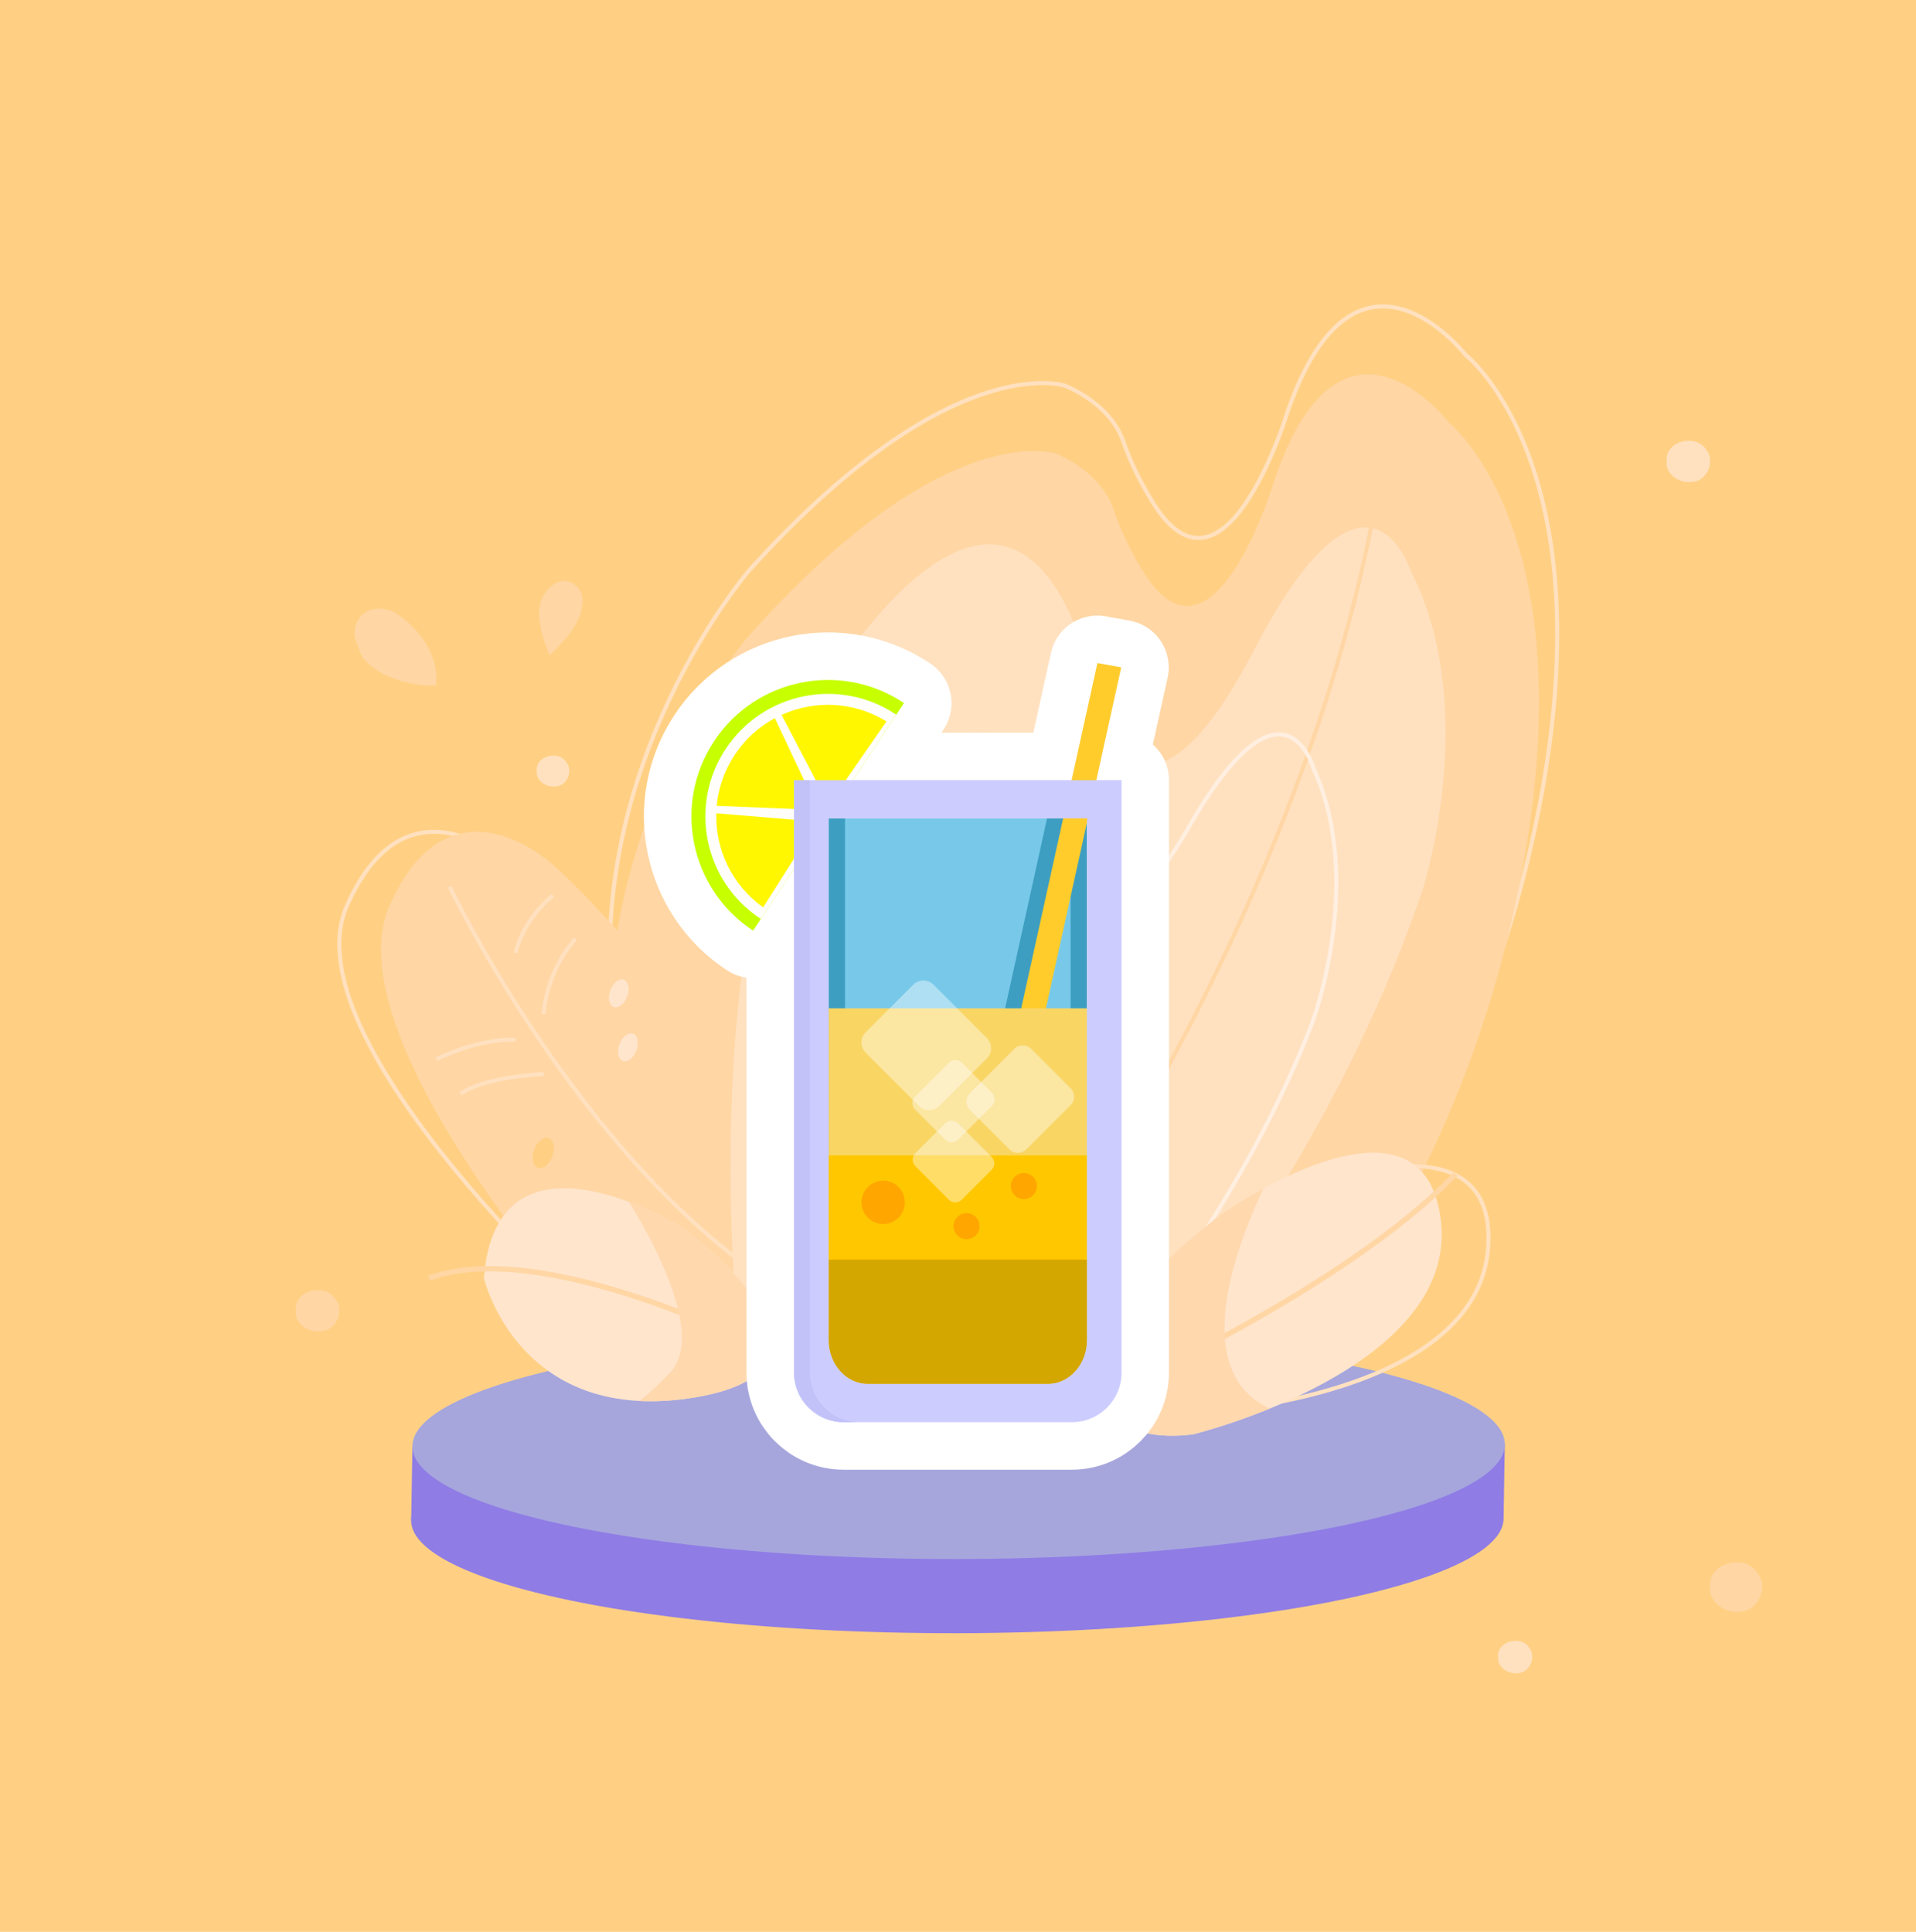 <?xml version="1.0" encoding="utf-8"?>
<!-- Generator: Adobe Illustrator 23.0.0, SVG Export Plug-In . SVG Version: 6.00 Build 0)  -->
<svg version="1.1" xmlns="http://www.w3.org/2000/svg" xmlns:xlink="http://www.w3.org/1999/xlink" x="0px" y="0px"
	 viewBox="0 0 360 363" style="enable-background:new 0 0 360 363;" xml:space="preserve">
<style type="text/css">
	.st0{fill:#FFD084;}
	.st1{fill:none;stroke:#FFE1C0;stroke-width:0.757;stroke-miterlimit:10;}
	.st2{fill:#FFD6A4;}
	.st3{fill:none;stroke:#FFE1C0;stroke-width:0.75;stroke-miterlimit:10;}
	.st4{fill:#FFE1C0;}
	.st5{fill:none;stroke:#FFD6A4;stroke-width:0.75;stroke-miterlimit:10;}
	.st6{fill:none;stroke:#FFEFE1;stroke-width:0.748;stroke-miterlimit:10;}
	.st7{fill:#8F7CE5;}
	.st8{fill:#A6A6DD;}
	.st9{fill:#FFE5CC;}
	.st10{fill:none;stroke:#FFD6A4;stroke-miterlimit:10;}
	.st11{clip-path:url(#SVGID_2_);fill:#FFD8AE;}
	.st12{clip-path:url(#SVGID_4_);fill:#FFD8AE;}
	.st13{fill:#EBEBFC;stroke:#FFFFFF;stroke-width:17.859;stroke-linejoin:round;stroke-miterlimit:10;}
	.st14{fill:#C7FF00;stroke:#FFFFFF;stroke-width:17.859;stroke-linejoin:round;stroke-miterlimit:10;}
	.st15{fill:#FFFEFA;stroke:#FFFFFF;stroke-width:17.859;stroke-linejoin:round;stroke-miterlimit:10;}
	.st16{fill:#FFF700;stroke:#FFFFFF;stroke-width:17.859;stroke-linejoin:round;stroke-miterlimit:10;}
	.st17{fill:#3D9EC1;}
	.st18{fill:#78C9E9;}
	.st19{fill:#FFCC2C;}
	.st20{fill:#F9D564;}
	.st21{fill:#FFC700;}
	.st22{fill:#D3A600;}
	.st23{opacity:0.4;fill:#FFFFFF;}
	.st24{fill:#FFA600;}
	.st25{fill:#C7FF00;}
	.st26{fill:#FFFEFA;}
	.st27{fill:#FFF700;}
	.st28{fill:#CCCCFF;}
	.st29{fill:#C2C2F9;}
</style>
<g id="fondo">
	<g id="Rectángulo_556">
		<rect y="-0.14" class="st0" width="360" height="363.28"/>
		<rect x="0.5" y="0.4" class="st0" width="359" height="362.19"/>
	</g>
	<path class="st1" d="M228.09,263.29c0,0,43.95-35.13,59.71-104.93c15.76-69.8-12.42-91.67-12.42-91.67s-20.54-26.38-33.44,10.62
		c0,0-11.15,37.16-24.36,18.58c0,0-3.98-5.62-6.53-12.96c-2.55-7.34-10.99-10.46-10.99-10.46s-21.42-7.34-59.39,34.82
		c0,0-30.89,35.91-25.48,83.07c5.41,47.16,10.51,56.84,10.51,56.84L228.09,263.29z"/>
	<path class="st2" d="M225.9,276.06c0,0,43.1-35.13,58.56-104.93s-12.18-91.67-12.18-91.67s-20.14-26.38-32.79,10.62
		c0,0-10.93,37.16-23.89,18.58c0,0-3.9-5.62-6.4-12.96c-2.5-7.34-10.77-10.46-10.77-10.46s-21-7.34-58.24,34.82
		c0,0-30.29,35.91-24.98,83.07c5.31,47.16,10.31,56.84,10.31,56.84L225.9,276.06z"/>
	<path class="st3" d="M114.92,250.56c0,0-61.21-54.38-49.73-80.38s30.92-7.5,30.92-7.5s25.74,22.64,47.94,63.87L114.92,250.56z"/>
	<path class="st2" d="M115.82,254.74c0,0-54.11-58.56-42.63-84.56s30.92-7.5,30.92-7.5s25.74,22.64,47.94,63.87L115.82,254.74z"/>
	<path class="st4" d="M206.38,269.97c0,0,41.28-44.47,60.9-102.75c0,0,11.09-34.04-2.26-60.04c0,0-8.2-25.76-29.28,14.76
		s-29.36,11.95-29.36,11.95s-8.12-59.49-43.96-15.22s-22.88,140.07-22.88,140.07L206.38,269.97z"/>
	<path class="st5" d="M191.09,246.3c0,0,54.35-73,68.03-155.44"/>
	<path class="st6" d="M195.3,270.97c0,0,33.9-33.63,51.3-78.9c0,0,9.87-26.45,0.31-47.41c0,0-5.53-20.59-23.46,10.62
		s-23.42,8.4-23.42,8.4s-4.3-47.18-33.92-13.52S143.31,259.8,143.31,259.8L195.3,270.97z"/>
	<g>
		
			<ellipse transform="matrix(1 -1.876257e-03 1.876257e-03 1 -0.535 0.338)" class="st7" cx="179.88" cy="285.51" rx="102.63" ry="21.37"/>
		<polygon class="st7" points="282.51,285.31 282.74,271.39 77.49,271.78 77.26,285.7 		"/>
		
			<ellipse transform="matrix(1 -1.876257e-03 1.876257e-03 1 -0.509 0.338)" class="st8" cx="180.12" cy="271.58" rx="102.63" ry="21.37"/>
	</g>
	<path class="st3" d="M239.72,225.43c0,0,41.81-19.06,39.89,8.95s-52.97,30.93-52.97,30.93s-15.52-0.28-14.51-10.31
		C213.15,244.99,218.53,235.95,239.72,225.43z"/>
	<path class="st9" d="M229.87,227.88c0,0,37.63-26.37,40.86,1.51c3.23,27.89-46.43,40.09-46.43,40.09s-15.31,2.56-16.14-7.48
		C207.32,251.96,210.96,242.09,229.87,227.88z"/>
	<path class="st10" d="M208.16,262c0,0,44.37-19.59,65.33-41.4"/>
	<g>
		<defs>
			<path id="SVGID_1_" d="M229.87,227.88c0,0,37.63-26.37,40.86,1.51c3.23,27.89-46.43,40.09-46.43,40.09s-15.31,2.56-16.14-7.48
				C207.32,251.96,210.96,242.09,229.87,227.88z"/>
		</defs>
		<clipPath id="SVGID_2_">
			<use xlink:href="#SVGID_1_"  style="overflow:visible;"/>
		</clipPath>
		<path class="st11" d="M240.93,216.47c0,0-27.33,46.61,4.77,50.04c21.51,2.3-22.88,11.47-22.88,11.47l-20.33-4.59l-1.26-29.05
			l20.04-22.86L240.93,216.47z"/>
	</g>
	<g>
		<path class="st9" d="M128.22,230.7c0,0-34.92-21.87-37.3,9.46c0,0,6.53,28.07,39.88,22.37S128.22,230.7,128.22,230.7z"/>
	</g>
	<path class="st10" d="M142.99,253.29c0,0-40.86-21.01-62.36-13.12"/>
	<g>
		<defs>
			<path id="SVGID_3_" d="M128.22,230.7c0,0-34.92-21.87-37.3,9.46c0,0,6.53,28.07,39.88,22.37S128.22,230.7,128.22,230.7z"/>
		</defs>
		<clipPath id="SVGID_4_">
			<use xlink:href="#SVGID_3_"  style="overflow:visible;"/>
		</clipPath>
		<path class="st12" d="M124.11,223.27h-3.96h-3.6c0,0,17.64,25.99,9.36,34.63c-8.28,8.64-9.36,6.66-9.36,6.66l19.62,1.8l15.87-7.2
			l1.23-14.34l-16-11.87L124.11,223.27z"/>
	</g>
	<path class="st3" d="M84.49,166.62c0,0,21.56,45.33,54.64,70.39"/>
	<path class="st3" d="M103.9,168.26c0,0-5.38,4.01-7.03,10.8"/>
	<path class="st3" d="M108.15,176.42c0,0-5.28,5.28-6,14.16"/>
	<path class="st3" d="M96.87,195.38c0,0-6.26-0.51-14.88,3.65"/>
	<path class="st3" d="M102.15,201.82c0,0-10.93,0.42-15.6,3.7"/>
	<path class="st2" d="M109.46,112.71c0.11,4.02-3.42,7.77-6.2,10.45c-0.99-2.43-1.86-5.01-1.96-7.63c-0.08-1.99,0.66-3.98,2.15-5.31
		c0.48-0.42,1.02-0.76,1.68-0.9c0.36-0.14,0.73-0.18,1.09-0.15C108.03,109.31,109.42,110.9,109.46,112.71z"/>
	<path class="st2" d="M81.91,128.79c-3.13,0.34-9.01-1.11-11.62-3.25c-2.28-1.66-2.35-2.23-3.36-4.91
		c-1.04-2.74,0.64-5.88,3.55-6.22c1.5-0.17,3.06,0.17,4.32,1.09C79.06,118.44,82.58,123.4,81.91,128.79z"/>
	<path class="st4" d="M105.58,147.42c-1.93,1.07-4.96-0.2-4.73-2.63c-0.17-2.84,4.14-3.82,5.55-1.58
		C107.46,144.5,106.93,146.55,105.58,147.42z"/>
	<path class="st4" d="M319.47,90.09c-2.57,1.42-6.63-0.27-6.32-3.51c-0.23-3.8,5.53-5.1,7.42-2.11
		C321.98,86.2,321.27,88.93,319.47,90.09z"/>
	<path class="st2" d="M328.87,302.27c-3.08,1.7-7.93-0.33-7.56-4.2c-0.28-4.55,6.62-6.11,8.88-2.52
		C331.87,297.61,331.02,300.88,328.87,302.27z"/>
	<path class="st4" d="M286.44,314.01c-2.02,1.12-5.2-0.21-4.96-2.75c-0.18-2.98,4.34-4.01,5.83-1.66
		C288.41,310.95,287.85,313.1,286.44,314.01z"/>
	<path class="st2" d="M61.9,249.68c-2.57,1.42-6.63-0.27-6.32-3.51c-0.23-3.8,5.53-5.1,7.42-2.11
		C64.41,245.78,63.71,248.52,61.9,249.68z"/>
	
		<ellipse transform="matrix(0.351 -0.936 0.936 0.351 -99.158 230.057)" class="st9" cx="116.32" cy="186.53" rx="2.74" ry="1.69"/>
	
		<ellipse transform="matrix(0.351 -0.936 0.936 0.351 -107.517 238.255)" class="st9" cx="118.05" cy="196.66" rx="2.74" ry="1.69"/>
	
		<ellipse transform="matrix(0.351 -0.936 0.936 0.351 -136.428 236.257)" class="st0" cx="102.15" cy="216.51" rx="2.97" ry="1.83"/>
</g>
<g id="Capa_5">
	<g>
		<g>
			<path class="st13" d="M205.99,146.59l4.68-21.18l-4.48-0.81l-4.86,22h-49.16h-2.99V257.9c0,5.16,4.18,9.33,9.33,9.33h2.98h39.89
				c5.15,0,9.33-4.18,9.33-9.33V146.59H205.99z M196.88,260.04h-33.83c-4.07,0-7.36-3.68-7.36-8.22v-98.05h44.07l-12.52,56.69
				c-0.22,1.24,0.6,2.42,1.83,2.64c1.24,0.23,2.42-0.59,2.64-1.83l12.53-56.76v97.31C204.24,256.36,200.95,260.04,196.88,260.04z"/>
			<g>
				<path class="st14" d="M141.5,174.86c-0.04-0.02-0.07-0.05-0.11-0.07c-11.8-7.83-15.03-23.75-7.2-35.55
					c7.83-11.8,23.75-15.03,35.55-7.2c0.04,0.02,0.07,0.05,0.11,0.08L141.5,174.86z"/>
				<path class="st15" d="M142.95,172.67c-0.04-0.02-0.07-0.05-0.11-0.07c-10.6-7.03-13.49-21.32-6.46-31.92
					c7.03-10.59,21.32-13.49,31.91-6.46c0.04,0.02,0.07,0.05,0.11,0.07L142.95,172.67z"/>
				<g>
					<path class="st16" d="M155.7,151.22l-8.85-16.89c6.18-2.81,13.56-2.57,19.71,1.23L155.7,151.22z"/>
					<path class="st16" d="M153.73,152.2l-19.07-0.78c0.32-3.33,1.43-6.63,3.4-9.61c1.98-2.98,4.59-5.29,7.53-6.87L153.73,152.2z"/>
					<path class="st16" d="M143.39,170.5c-5.89-4.19-8.99-10.9-8.8-17.68l19,1.58L143.39,170.5z"/>
				</g>
			</g>
			<path class="st17" d="M155.69,153.77v98.05c0,4.54,3.3,8.22,7.36,8.22h33.83c4.06,0,7.36-3.68,7.36-8.22v-98.05H155.69z"/>
			<path class="st18" d="M158.77,153.77v98.05c0,4.54,2.88,8.22,6.43,8.22h29.53c3.55,0,6.43-3.68,6.43-8.22v-98.05H158.77z"/>
			<path class="st17" d="M201.16,153.77h-4.43l-12.64,57.26c-0.22,1.24,0.6,2.42,1.83,2.64c1.24,0.22,2.42-0.59,2.64-1.83
				l12.6-57.08V153.77z"/>
			<path class="st19" d="M206.2,124.59l-18.96,85.87c-0.22,1.24,0.6,2.42,1.83,2.64c1.24,0.23,2.42-0.59,2.64-1.83l18.96-85.87
				L206.2,124.59z"/>
			<path class="st20" d="M155.69,189.47v62.36c0,4.54,3.3,8.22,7.36,8.22h33.83c4.06,0,7.36-3.68,7.36-8.22v-62.36H155.69z"/>
			<path class="st21" d="M155.69,217.09v34.73c0,4.54,3.3,8.22,7.36,8.22h33.83c4.06,0,7.36-3.68,7.36-8.22v-34.73H155.69z"/>
			<path class="st22" d="M155.69,236.7v15.12c0,4.54,3.3,8.22,7.36,8.22h33.83c4.06,0,7.36-3.68,7.36-8.22V236.7H155.69z"/>
			<path class="st23" d="M185.43,195.05c1.06,1.06,1.06,2.77,0,3.82l-8.94,8.94c-1.06,1.06-2.77,1.06-3.82,0l-10.02-10.02
				c-1.06-1.06-1.06-2.77,0-3.82l8.94-8.94c1.06-1.06,2.77-1.06,3.82,0L185.43,195.05z"/>
			<path class="st23" d="M192.84,215.97c-0.88,0.88-2.3,0.88-3.17,0l-7.41-7.41c-0.88-0.88-0.88-2.29,0-3.17l8.31-8.31
				c0.88-0.88,2.3-0.88,3.17,0l7.42,7.41c0.88,0.88,0.88,2.3,0,3.17L192.84,215.97z"/>
			<path class="st23" d="M180.02,214.14c-0.67,0.67-1.76,0.67-2.43,0l-5.67-5.67c-0.67-0.67-0.67-1.76,0-2.43l6.36-6.36
				c0.67-0.67,1.76-0.67,2.43,0l5.67,5.67c0.67,0.67,0.67,1.76,0,2.43L180.02,214.14z"/>
			<path class="st23" d="M171.97,219.11c-0.67-0.67-0.67-1.74,0-2.41l5.63-5.63c0.67-0.67,1.74-0.67,2.41,0l6.32,6.32
				c0.67,0.67,0.67,1.74,0,2.41l-5.63,5.64c-0.67,0.67-1.74,0.67-2.41,0L171.97,219.11z"/>
			<path class="st24" d="M170.01,225.92c0,2.25-1.82,4.08-4.07,4.08c-2.25,0-4.07-1.83-4.07-4.08c0-2.25,1.82-4.07,4.07-4.07
				C168.18,221.85,170.01,223.67,170.01,225.92z"/>
			<path class="st24" d="M194.82,222.86c0,1.35-1.1,2.45-2.45,2.45c-1.35,0-2.44-1.1-2.44-2.45c0-1.35,1.09-2.45,2.44-2.45
				C193.72,220.42,194.82,221.51,194.82,222.86z"/>
			<path class="st24" d="M184.05,230.4c0,1.35-1.1,2.44-2.44,2.44c-1.35,0-2.45-1.09-2.45-2.44c0-1.35,1.09-2.45,2.45-2.45
				C182.95,227.96,184.05,229.05,184.05,230.4z"/>
			<g>
				<path class="st25" d="M141.5,174.86c-0.04-0.02-0.07-0.05-0.11-0.07c-11.8-7.83-15.03-23.75-7.2-35.55
					c7.83-11.8,23.75-15.03,35.55-7.2c0.04,0.02,0.07,0.05,0.11,0.08L141.5,174.86z"/>
				<path class="st26" d="M142.95,172.67c-0.04-0.02-0.07-0.05-0.11-0.07c-10.6-7.03-13.49-21.32-6.46-31.92
					c7.03-10.59,21.32-13.49,31.91-6.46c0.04,0.02,0.07,0.05,0.11,0.07L142.95,172.67z"/>
				<g>
					<path class="st27" d="M155.7,151.22l-8.85-16.89c6.18-2.81,13.56-2.57,19.71,1.23L155.7,151.22z"/>
					<path class="st27" d="M153.73,152.2l-19.07-0.78c0.32-3.33,1.43-6.63,3.4-9.61c1.98-2.98,4.59-5.29,7.53-6.87L153.73,152.2z"/>
					<path class="st27" d="M143.39,170.5c-5.89-4.19-8.99-10.9-8.8-17.68l19,1.58L143.39,170.5z"/>
				</g>
			</g>
			<path class="st28" d="M149.2,146.59V257.9c0,5.16,4.18,9.33,9.33,9.33h42.87c5.15,0,9.33-4.18,9.33-9.33V146.59H149.2z
				 M204.24,251.82c0,4.54-3.3,8.22-7.36,8.22h-33.83c-4.07,0-7.36-3.68-7.36-8.22v-98.05h48.56V251.82z"/>
			<g>
				<path class="st29" d="M152.18,257.9V146.59h-2.99V257.9c0,5.16,4.18,9.33,9.33,9.33h2.98
					C156.36,267.23,152.18,263.05,152.18,257.9z"/>
			</g>
		</g>
	</g>
</g>
</svg>
